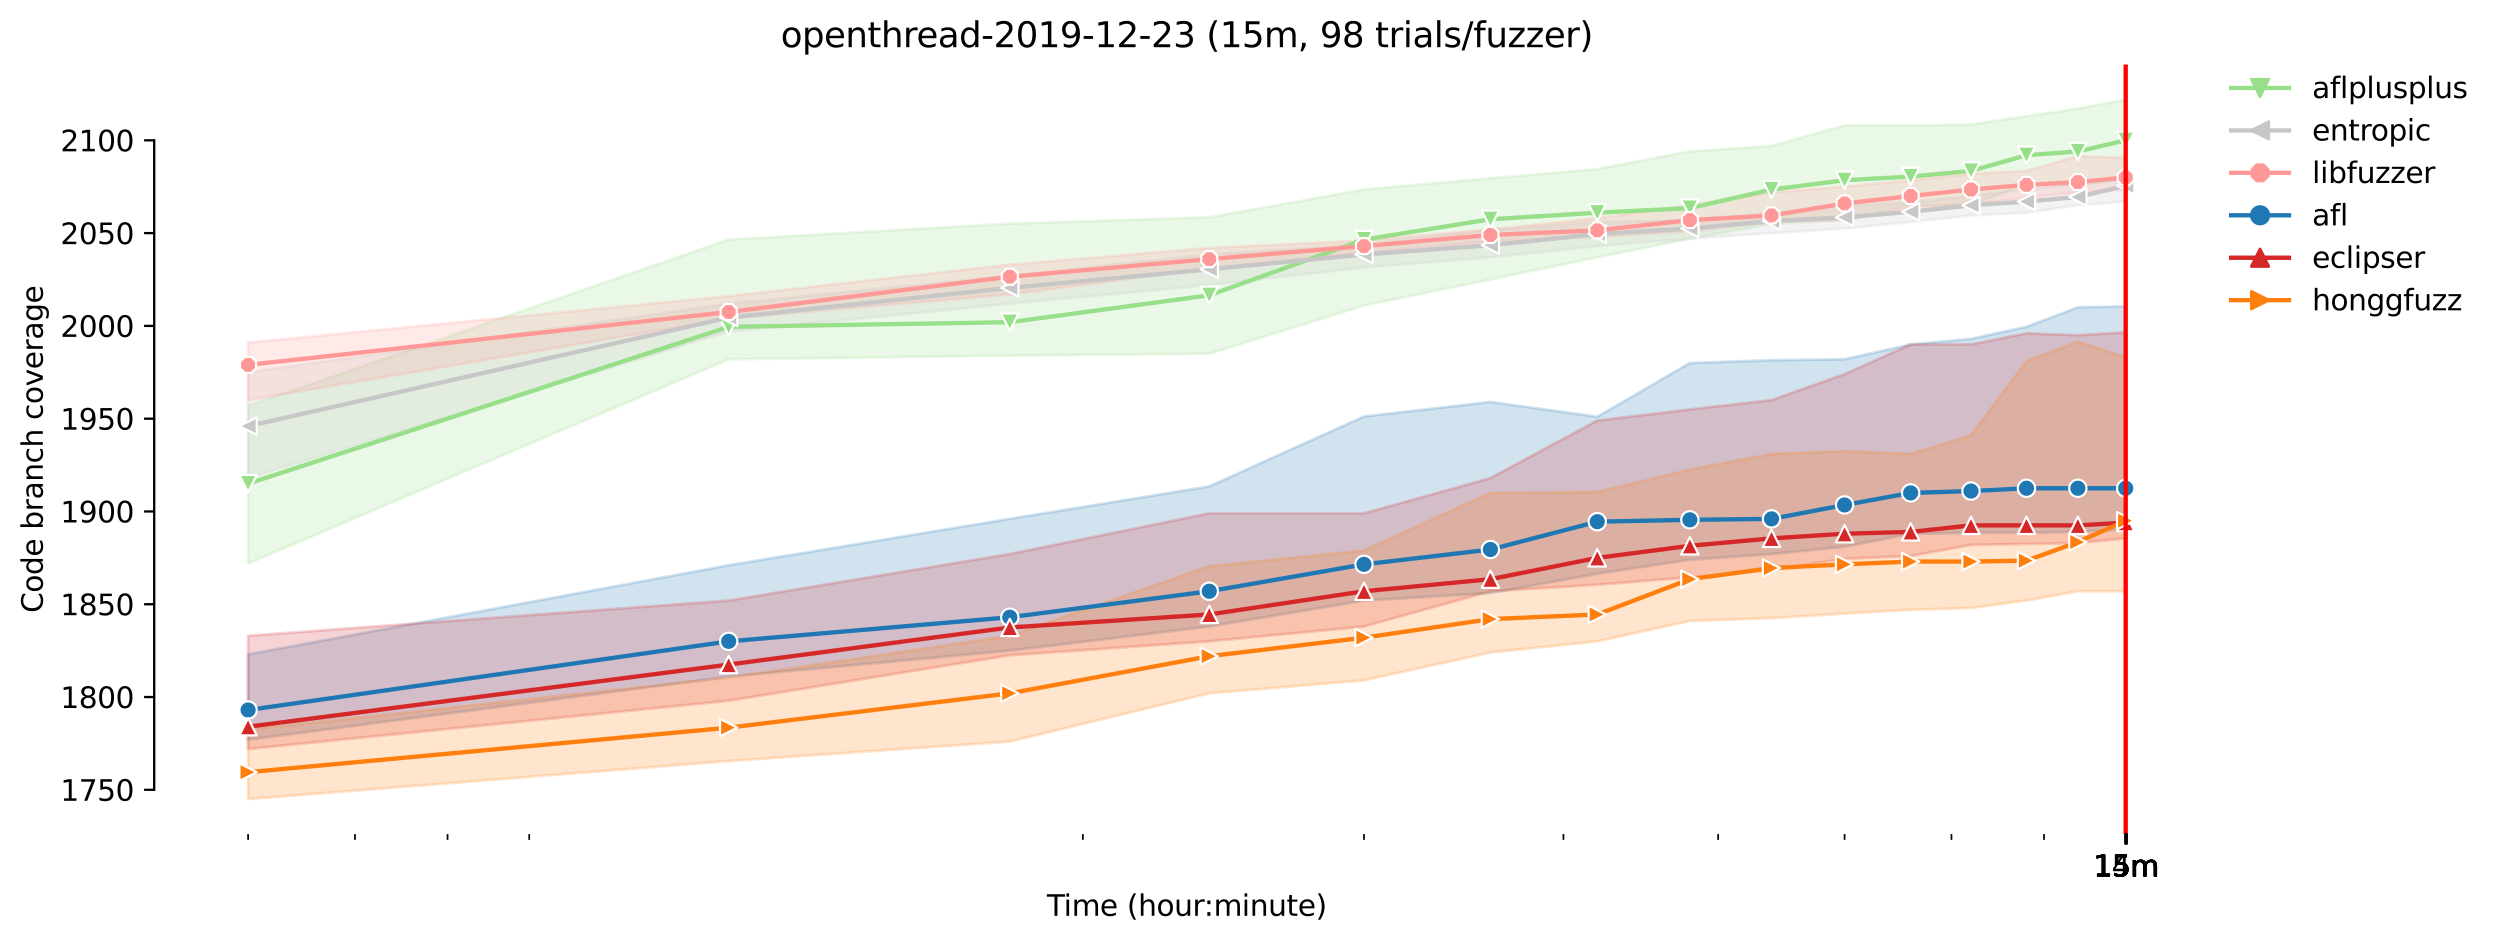 <?xml version="1.0" encoding="utf-8" standalone="no"?>
<!DOCTYPE svg PUBLIC "-//W3C//DTD SVG 1.1//EN"
  "http://www.w3.org/Graphics/SVG/1.1/DTD/svg11.dtd">
<svg xmlns:xlink="http://www.w3.org/1999/xlink" width="864.542pt" height="325.986pt" viewBox="0 0 864.542 325.986" xmlns="http://www.w3.org/2000/svg" version="1.1">
 <defs>
  <style type="text/css">*{stroke-linejoin: round; stroke-linecap: butt}</style>
 </defs>
 <g id="figure_1">
  <g id="patch_1">
   <path d="M 0 325.986 
L 864.542 325.986 
L 864.542 0 
L 0 0 
z
" style="fill: #ffffff"/>
  </g>
  <g id="axes_1">
   <g id="patch_2">
    <path d="M 53.328 288.43 
L 767.568 288.43 
L 767.568 22.318 
L 53.328 22.318 
z
" style="fill: #ffffff"/>
   </g>
   <g id="PolyCollection_1">
    <defs>
     <path id="mdd34437e98" d="M 85.794 -185.692 
L 85.794 -131.148 
L 251.989 -201.735 
L 349.208 -203.018 
L 418.185 -203.66 
L 471.688 -220.344 
L 515.404 -229.328 
L 552.364 -237.012 
L 584.381 -243.445 
L 612.622 -248.579 
L 637.884 -249.862 
L 660.737 -254.995 
L 681.6 -254.995 
L 700.791 -262.375 
L 718.56 -262.054 
L 735.103 -263.963 
L 735.103 -291.572 
L 735.103 -291.572 
L 718.56 -288.404 
L 700.791 -285.821 
L 681.6 -282.909 
L 660.737 -282.588 
L 637.884 -282.588 
L 612.622 -275.53 
L 584.381 -273.637 
L 552.364 -267.517 
L 515.404 -264.316 
L 471.688 -260.45 
L 418.185 -250.824 
L 349.208 -248.627 
L 251.989 -243.124 
L 85.794 -185.692 
z
" style="stroke: #98df8a; stroke-opacity: 0.2"/>
    </defs>
    <g clip-path="url(#p5a019e5585)">
     <use xlink:href="#mdd34437e98" x="0" y="325.986" style="fill: #98df8a; fill-opacity: 0.2; stroke: #98df8a; stroke-opacity: 0.2"/>
    </g>
   </g>
   <g id="PolyCollection_2">
    <defs>
     <path id="m6c3a051dfd" d="M 85.794 -197.243 
L 85.794 -160.666 
L 251.989 -211.36 
L 349.208 -220.986 
L 418.185 -227.402 
L 471.688 -233.491 
L 515.404 -237.028 
L 552.364 -240.878 
L 584.381 -243.445 
L 612.622 -245.37 
L 637.884 -246.974 
L 660.737 -249.22 
L 681.6 -251.466 
L 700.791 -252.429 
L 718.56 -254.995 
L 735.103 -256.279 
L 735.103 -263.979 
L 735.103 -263.979 
L 718.56 -262.375 
L 700.791 -260.779 
L 681.6 -258.204 
L 660.737 -255.958 
L 637.884 -254.995 
L 612.622 -252.429 
L 584.381 -249.862 
L 552.364 -249.22 
L 515.404 -246.333 
L 471.688 -241.52 
L 418.185 -237.99 
L 349.208 -230.611 
L 251.989 -220.986 
L 85.794 -197.243 
z
" style="stroke: #c7c7c7; stroke-opacity: 0.2"/>
    </defs>
    <g clip-path="url(#p5a019e5585)">
     <use xlink:href="#m6c3a051dfd" x="0" y="325.986" style="fill: #c7c7c7; fill-opacity: 0.2; stroke: #c7c7c7; stroke-opacity: 0.2"/>
    </g>
   </g>
   <g id="PolyCollection_3">
    <defs>
     <path id="m6dffb1a34d" d="M 85.794 -207.518 
L 85.794 -187.593 
L 251.989 -215.852 
L 349.208 -224.194 
L 418.185 -233.178 
L 471.688 -238.624 
L 515.404 -242.482 
L 552.364 -244.087 
L 584.381 -246.012 
L 612.622 -249.22 
L 637.884 -249.862 
L 660.737 -254.033 
L 681.6 -255.316 
L 700.791 -257.562 
L 718.56 -259.487 
L 735.103 -260.45 
L 735.103 -271.359 
L 735.103 -271.359 
L 718.56 -272 
L 700.791 -266.875 
L 681.6 -265.904 
L 660.737 -263.658 
L 637.884 -261.412 
L 612.622 -259.487 
L 584.381 -254.995 
L 552.364 -250.504 
L 515.404 -246.661 
L 471.688 -242.803 
L 418.185 -240.236 
L 349.208 -234.461 
L 251.989 -223.56 
L 85.794 -207.518 
z
" style="stroke: #ff9896; stroke-opacity: 0.2"/>
    </defs>
    <g clip-path="url(#p5a019e5585)">
     <use xlink:href="#m6dffb1a34d" x="0" y="325.986" style="fill: #ff9896; fill-opacity: 0.2; stroke: #ff9896; stroke-opacity: 0.2"/>
    </g>
   </g>
   <g id="PolyCollection_4">
    <defs>
     <path id="mb4862f1057" d="M 85.794 -99.705 
L 85.794 -70.187 
L 251.989 -92.004 
L 349.208 -100.988 
L 418.185 -109.33 
L 471.688 -118.29 
L 515.404 -120.881 
L 552.364 -127.578 
L 584.381 -132.431 
L 612.622 -134.356 
L 637.884 -136.923 
L 660.737 -141.407 
L 681.6 -141.728 
L 700.791 -141.736 
L 718.56 -142.057 
L 735.103 -142.995 
L 735.103 -220.023 
L 735.103 -220.023 
L 718.56 -219.702 
L 700.791 -212.972 
L 681.6 -208.793 
L 660.737 -206.868 
L 637.884 -201.735 
L 612.622 -201.414 
L 584.381 -200.451 
L 552.364 -181.85 
L 515.404 -186.976 
L 471.688 -181.954 
L 418.185 -157.778 
L 349.208 -146.549 
L 251.989 -130.506 
L 85.794 -99.705 
z
" style="stroke: #1f77b4; stroke-opacity: 0.2"/>
    </defs>
    <g clip-path="url(#p5a019e5585)">
     <use xlink:href="#mb4862f1057" x="0" y="325.986" style="fill: #1f77b4; fill-opacity: 0.2; stroke: #1f77b4; stroke-opacity: 0.2"/>
    </g>
   </g>
   <g id="PolyCollection_5">
    <defs>
     <path id="m2592127c43" d="M 85.794 -106.122 
L 85.794 -66.978 
L 251.989 -83.662 
L 349.208 -99.384 
L 418.185 -104.197 
L 471.688 -109.33 
L 515.404 -121.522 
L 552.364 -123.768 
L 584.381 -126.335 
L 612.622 -128.902 
L 637.884 -132.752 
L 660.737 -133.715 
L 681.6 -137.541 
L 700.791 -137.87 
L 718.56 -138.207 
L 735.103 -139.803 
L 735.103 -211.039 
L 735.103 -211.039 
L 718.56 -210.077 
L 700.791 -210.718 
L 681.6 -206.868 
L 660.737 -206.868 
L 637.884 -196.601 
L 612.622 -187.617 
L 584.381 -184.409 
L 552.364 -180.559 
L 515.404 -160.666 
L 471.688 -148.474 
L 418.185 -148.474 
L 349.208 -134.404 
L 251.989 -118.314 
L 85.794 -106.122 
z
" style="stroke: #d62728; stroke-opacity: 0.2"/>
    </defs>
    <g clip-path="url(#p5a019e5585)">
     <use xlink:href="#m2592127c43" x="0" y="325.986" style="fill: #d62728; fill-opacity: 0.2; stroke: #d62728; stroke-opacity: 0.2"/>
    </g>
   </g>
   <g id="PolyCollection_6">
    <defs>
     <path id="mcc8e206de3" d="M 85.794 -73.716 
L 85.794 -49.652 
L 251.989 -62.807 
L 349.208 -69.545 
L 418.185 -86.229 
L 471.688 -90.721 
L 515.404 -100.346 
L 552.364 -104.197 
L 584.381 -111.255 
L 612.622 -112.218 
L 637.884 -113.822 
L 660.737 -115.105 
L 681.6 -115.747 
L 700.791 -118.314 
L 718.56 -121.522 
L 735.103 -121.514 
L 735.103 -202.376 
L 735.103 -202.376 
L 718.56 -207.831 
L 700.791 -201.093 
L 681.6 -175.425 
L 660.737 -169.048 
L 637.884 -169.971 
L 612.622 -169.008 
L 584.381 -163.554 
L 552.364 -155.853 
L 515.404 -155.532 
L 471.688 -135.64 
L 418.185 -130.185 
L 349.208 -106.122 
L 251.989 -91.683 
L 85.794 -73.716 
z
" style="stroke: #ff7f0e; stroke-opacity: 0.2"/>
    </defs>
    <g clip-path="url(#p5a019e5585)">
     <use xlink:href="#mcc8e206de3" x="0" y="325.986" style="fill: #ff7f0e; fill-opacity: 0.2; stroke: #ff7f0e; stroke-opacity: 0.2"/>
    </g>
   </g>
   <g id="matplotlib.axis_1">
    <g id="xtick_1">
     <g id="line2d_1">
      <defs>
       <path id="m55a00e06af" d="M 0 0 
L 0 3.5 
" style="stroke: #000000; stroke-width: 0.8"/>
      </defs>
      <g>
       <use xlink:href="#m55a00e06af" x="735.103" y="288.43" style="stroke: #000000; stroke-width: 0.8"/>
      </g>
     </g>
     <g id="text_1">
      <!-- 14m -->
      <g transform="translate(723.87 303.029) scale(0.1 -0.1)">
       <defs>
        <path id="DejaVuSans-31" d="M 794 531 
L 1825 531 
L 1825 4091 
L 703 3866 
L 703 4441 
L 1819 4666 
L 2450 4666 
L 2450 531 
L 3481 531 
L 3481 0 
L 794 0 
L 794 531 
z
" transform="scale(0.016)"/>
        <path id="DejaVuSans-34" d="M 2419 4116 
L 825 1625 
L 2419 1625 
L 2419 4116 
z
M 2253 4666 
L 3047 4666 
L 3047 1625 
L 3713 1625 
L 3713 1100 
L 3047 1100 
L 3047 0 
L 2419 0 
L 2419 1100 
L 313 1100 
L 313 1709 
L 2253 4666 
z
" transform="scale(0.016)"/>
        <path id="DejaVuSans-6d" d="M 3328 2828 
Q 3544 3216 3844 3400 
Q 4144 3584 4550 3584 
Q 5097 3584 5394 3201 
Q 5691 2819 5691 2113 
L 5691 0 
L 5113 0 
L 5113 2094 
Q 5113 2597 4934 2840 
Q 4756 3084 4391 3084 
Q 3944 3084 3684 2787 
Q 3425 2491 3425 1978 
L 3425 0 
L 2847 0 
L 2847 2094 
Q 2847 2600 2669 2842 
Q 2491 3084 2119 3084 
Q 1678 3084 1418 2786 
Q 1159 2488 1159 1978 
L 1159 0 
L 581 0 
L 581 3500 
L 1159 3500 
L 1159 2956 
Q 1356 3278 1631 3431 
Q 1906 3584 2284 3584 
Q 2666 3584 2933 3390 
Q 3200 3197 3328 2828 
z
" transform="scale(0.016)"/>
       </defs>
       <use xlink:href="#DejaVuSans-31"/>
       <use xlink:href="#DejaVuSans-34" x="63.623"/>
       <use xlink:href="#DejaVuSans-6d" x="127.246"/>
      </g>
     </g>
    </g>
    <g id="xtick_2">
     <g id="line2d_2">
      <g>
       <use xlink:href="#m55a00e06af" x="735.127" y="288.43" style="stroke: #000000; stroke-width: 0.8"/>
      </g>
     </g>
     <g id="text_2">
      <!-- 15m -->
      <g transform="translate(723.894 303.029) scale(0.1 -0.1)">
       <defs>
        <path id="DejaVuSans-35" d="M 691 4666 
L 3169 4666 
L 3169 4134 
L 1269 4134 
L 1269 2991 
Q 1406 3038 1543 3061 
Q 1681 3084 1819 3084 
Q 2600 3084 3056 2656 
Q 3513 2228 3513 1497 
Q 3513 744 3044 326 
Q 2575 -91 1722 -91 
Q 1428 -91 1123 -41 
Q 819 9 494 109 
L 494 744 
Q 775 591 1075 516 
Q 1375 441 1709 441 
Q 2250 441 2565 725 
Q 2881 1009 2881 1497 
Q 2881 1984 2565 2268 
Q 2250 2553 1709 2553 
Q 1456 2553 1204 2497 
Q 953 2441 691 2322 
L 691 4666 
z
" transform="scale(0.016)"/>
       </defs>
       <use xlink:href="#DejaVuSans-31"/>
       <use xlink:href="#DejaVuSans-35" x="63.623"/>
       <use xlink:href="#DejaVuSans-6d" x="127.246"/>
      </g>
     </g>
    </g>
    <g id="xtick_3">
     <g id="line2d_3">
      <g>
       <use xlink:href="#m55a00e06af" x="735.151" y="288.43" style="stroke: #000000; stroke-width: 0.8"/>
      </g>
     </g>
     <g id="text_3">
      <!-- 15m -->
      <g transform="translate(723.918 303.029) scale(0.1 -0.1)">
       <use xlink:href="#DejaVuSans-31"/>
       <use xlink:href="#DejaVuSans-35" x="63.623"/>
       <use xlink:href="#DejaVuSans-6d" x="127.246"/>
      </g>
     </g>
    </g>
    <g id="xtick_4">
     <g id="line2d_4">
      <g>
       <use xlink:href="#m55a00e06af" x="735.175" y="288.43" style="stroke: #000000; stroke-width: 0.8"/>
      </g>
     </g>
     <g id="text_4">
      <!-- 15m -->
      <g transform="translate(723.942 303.029) scale(0.1 -0.1)">
       <use xlink:href="#DejaVuSans-31"/>
       <use xlink:href="#DejaVuSans-35" x="63.623"/>
       <use xlink:href="#DejaVuSans-6d" x="127.246"/>
      </g>
     </g>
    </g>
    <g id="xtick_5">
     <g id="line2d_5">
      <g>
       <use xlink:href="#m55a00e06af" x="735.199" y="288.43" style="stroke: #000000; stroke-width: 0.8"/>
      </g>
     </g>
     <g id="text_5">
      <!-- 15m -->
      <g transform="translate(723.967 303.029) scale(0.1 -0.1)">
       <use xlink:href="#DejaVuSans-31"/>
       <use xlink:href="#DejaVuSans-35" x="63.623"/>
       <use xlink:href="#DejaVuSans-6d" x="127.246"/>
      </g>
     </g>
    </g>
    <g id="xtick_6">
     <g id="line2d_6">
      <g>
       <use xlink:href="#m55a00e06af" x="735.224" y="288.43" style="stroke: #000000; stroke-width: 0.8"/>
      </g>
     </g>
     <g id="text_6">
      <!-- 15m -->
      <g transform="translate(723.991 303.029) scale(0.1 -0.1)">
       <use xlink:href="#DejaVuSans-31"/>
       <use xlink:href="#DejaVuSans-35" x="63.623"/>
       <use xlink:href="#DejaVuSans-6d" x="127.246"/>
      </g>
     </g>
    </g>
    <g id="xtick_7">
     <g id="line2d_7">
      <g>
       <use xlink:href="#m55a00e06af" x="735.248" y="288.43" style="stroke: #000000; stroke-width: 0.8"/>
      </g>
     </g>
     <g id="text_7">
      <!-- 15m -->
      <g transform="translate(724.015 303.029) scale(0.1 -0.1)">
       <use xlink:href="#DejaVuSans-31"/>
       <use xlink:href="#DejaVuSans-35" x="63.623"/>
       <use xlink:href="#DejaVuSans-6d" x="127.246"/>
      </g>
     </g>
    </g>
    <g id="xtick_8">
     <g id="line2d_8">
      <g>
       <use xlink:href="#m55a00e06af" x="735.272" y="288.43" style="stroke: #000000; stroke-width: 0.8"/>
      </g>
     </g>
     <g id="text_8">
      <!-- 15m -->
      <g transform="translate(724.039 303.029) scale(0.1 -0.1)">
       <use xlink:href="#DejaVuSans-31"/>
       <use xlink:href="#DejaVuSans-35" x="63.623"/>
       <use xlink:href="#DejaVuSans-6d" x="127.246"/>
      </g>
     </g>
    </g>
    <g id="xtick_9">
     <g id="line2d_9">
      <g>
       <use xlink:href="#m55a00e06af" x="735.296" y="288.43" style="stroke: #000000; stroke-width: 0.8"/>
      </g>
     </g>
     <g id="text_9">
      <!-- 15m -->
      <g transform="translate(724.064 303.029) scale(0.1 -0.1)">
       <use xlink:href="#DejaVuSans-31"/>
       <use xlink:href="#DejaVuSans-35" x="63.623"/>
       <use xlink:href="#DejaVuSans-6d" x="127.246"/>
      </g>
     </g>
    </g>
    <g id="xtick_10">
     <g id="line2d_10">
      <g>
       <use xlink:href="#m55a00e06af" x="735.321" y="288.43" style="stroke: #000000; stroke-width: 0.8"/>
      </g>
     </g>
     <g id="text_10">
      <!-- 15m -->
      <g transform="translate(724.088 303.029) scale(0.1 -0.1)">
       <use xlink:href="#DejaVuSans-31"/>
       <use xlink:href="#DejaVuSans-35" x="63.623"/>
       <use xlink:href="#DejaVuSans-6d" x="127.246"/>
      </g>
     </g>
    </g>
    <g id="xtick_11">
     <g id="line2d_11">
      <g>
       <use xlink:href="#m55a00e06af" x="735.345" y="288.43" style="stroke: #000000; stroke-width: 0.8"/>
      </g>
     </g>
     <g id="text_11">
      <!-- 15m -->
      <g transform="translate(724.112 303.029) scale(0.1 -0.1)">
       <use xlink:href="#DejaVuSans-31"/>
       <use xlink:href="#DejaVuSans-35" x="63.623"/>
       <use xlink:href="#DejaVuSans-6d" x="127.246"/>
      </g>
     </g>
    </g>
    <g id="xtick_12">
     <g id="line2d_12">
      <g>
       <use xlink:href="#m55a00e06af" x="735.369" y="288.43" style="stroke: #000000; stroke-width: 0.8"/>
      </g>
     </g>
     <g id="text_12">
      <!-- 15m -->
      <g transform="translate(724.136 303.029) scale(0.1 -0.1)">
       <use xlink:href="#DejaVuSans-31"/>
       <use xlink:href="#DejaVuSans-35" x="63.623"/>
       <use xlink:href="#DejaVuSans-6d" x="127.246"/>
      </g>
     </g>
    </g>
    <g id="xtick_13">
     <g id="line2d_13">
      <defs>
       <path id="m6f4ee59682" d="M 0 0 
L 0 2 
" style="stroke: #000000; stroke-width: 0.6"/>
      </defs>
      <g>
       <use xlink:href="#m6f4ee59682" x="85.794" y="288.43" style="stroke: #000000; stroke-width: 0.6"/>
      </g>
     </g>
    </g>
    <g id="xtick_14">
     <g id="line2d_14">
      <g>
       <use xlink:href="#m6f4ee59682" x="122.754" y="288.43" style="stroke: #000000; stroke-width: 0.6"/>
      </g>
     </g>
    </g>
    <g id="xtick_15">
     <g id="line2d_15">
      <g>
       <use xlink:href="#m6f4ee59682" x="154.771" y="288.43" style="stroke: #000000; stroke-width: 0.6"/>
      </g>
     </g>
    </g>
    <g id="xtick_16">
     <g id="line2d_16">
      <g>
       <use xlink:href="#m6f4ee59682" x="183.012" y="288.43" style="stroke: #000000; stroke-width: 0.6"/>
      </g>
     </g>
    </g>
    <g id="xtick_17">
     <g id="line2d_17">
      <g>
       <use xlink:href="#m6f4ee59682" x="374.47" y="288.43" style="stroke: #000000; stroke-width: 0.6"/>
      </g>
     </g>
    </g>
    <g id="xtick_18">
     <g id="line2d_18">
      <g>
       <use xlink:href="#m6f4ee59682" x="471.688" y="288.43" style="stroke: #000000; stroke-width: 0.6"/>
      </g>
     </g>
    </g>
    <g id="xtick_19">
     <g id="line2d_19">
      <g>
       <use xlink:href="#m6f4ee59682" x="540.666" y="288.43" style="stroke: #000000; stroke-width: 0.6"/>
      </g>
     </g>
    </g>
    <g id="xtick_20">
     <g id="line2d_20">
      <g>
       <use xlink:href="#m6f4ee59682" x="594.169" y="288.43" style="stroke: #000000; stroke-width: 0.6"/>
      </g>
     </g>
    </g>
    <g id="xtick_21">
     <g id="line2d_21">
      <g>
       <use xlink:href="#m6f4ee59682" x="637.884" y="288.43" style="stroke: #000000; stroke-width: 0.6"/>
      </g>
     </g>
    </g>
    <g id="xtick_22">
     <g id="line2d_22">
      <g>
       <use xlink:href="#m6f4ee59682" x="674.845" y="288.43" style="stroke: #000000; stroke-width: 0.6"/>
      </g>
     </g>
    </g>
    <g id="xtick_23">
     <g id="line2d_23">
      <g>
       <use xlink:href="#m6f4ee59682" x="706.862" y="288.43" style="stroke: #000000; stroke-width: 0.6"/>
      </g>
     </g>
    </g>
    <g id="text_13">
     <!-- Time (hour:minute) -->
     <g transform="translate(362.041 316.707) scale(0.1 -0.1)">
      <defs>
       <path id="DejaVuSans-54" d="M -19 4666 
L 3928 4666 
L 3928 4134 
L 2272 4134 
L 2272 0 
L 1638 0 
L 1638 4134 
L -19 4134 
L -19 4666 
z
" transform="scale(0.016)"/>
       <path id="DejaVuSans-69" d="M 603 3500 
L 1178 3500 
L 1178 0 
L 603 0 
L 603 3500 
z
M 603 4863 
L 1178 4863 
L 1178 4134 
L 603 4134 
L 603 4863 
z
" transform="scale(0.016)"/>
       <path id="DejaVuSans-65" d="M 3597 1894 
L 3597 1613 
L 953 1613 
Q 991 1019 1311 708 
Q 1631 397 2203 397 
Q 2534 397 2845 478 
Q 3156 559 3463 722 
L 3463 178 
Q 3153 47 2828 -22 
Q 2503 -91 2169 -91 
Q 1331 -91 842 396 
Q 353 884 353 1716 
Q 353 2575 817 3079 
Q 1281 3584 2069 3584 
Q 2775 3584 3186 3129 
Q 3597 2675 3597 1894 
z
M 3022 2063 
Q 3016 2534 2758 2815 
Q 2500 3097 2075 3097 
Q 1594 3097 1305 2825 
Q 1016 2553 972 2059 
L 3022 2063 
z
" transform="scale(0.016)"/>
       <path id="DejaVuSans-20" transform="scale(0.016)"/>
       <path id="DejaVuSans-28" d="M 1984 4856 
Q 1566 4138 1362 3434 
Q 1159 2731 1159 2009 
Q 1159 1288 1364 580 
Q 1569 -128 1984 -844 
L 1484 -844 
Q 1016 -109 783 600 
Q 550 1309 550 2009 
Q 550 2706 781 3412 
Q 1013 4119 1484 4856 
L 1984 4856 
z
" transform="scale(0.016)"/>
       <path id="DejaVuSans-68" d="M 3513 2113 
L 3513 0 
L 2938 0 
L 2938 2094 
Q 2938 2591 2744 2837 
Q 2550 3084 2163 3084 
Q 1697 3084 1428 2787 
Q 1159 2491 1159 1978 
L 1159 0 
L 581 0 
L 581 4863 
L 1159 4863 
L 1159 2956 
Q 1366 3272 1645 3428 
Q 1925 3584 2291 3584 
Q 2894 3584 3203 3211 
Q 3513 2838 3513 2113 
z
" transform="scale(0.016)"/>
       <path id="DejaVuSans-6f" d="M 1959 3097 
Q 1497 3097 1228 2736 
Q 959 2375 959 1747 
Q 959 1119 1226 758 
Q 1494 397 1959 397 
Q 2419 397 2687 759 
Q 2956 1122 2956 1747 
Q 2956 2369 2687 2733 
Q 2419 3097 1959 3097 
z
M 1959 3584 
Q 2709 3584 3137 3096 
Q 3566 2609 3566 1747 
Q 3566 888 3137 398 
Q 2709 -91 1959 -91 
Q 1206 -91 779 398 
Q 353 888 353 1747 
Q 353 2609 779 3096 
Q 1206 3584 1959 3584 
z
" transform="scale(0.016)"/>
       <path id="DejaVuSans-75" d="M 544 1381 
L 544 3500 
L 1119 3500 
L 1119 1403 
Q 1119 906 1312 657 
Q 1506 409 1894 409 
Q 2359 409 2629 706 
Q 2900 1003 2900 1516 
L 2900 3500 
L 3475 3500 
L 3475 0 
L 2900 0 
L 2900 538 
Q 2691 219 2414 64 
Q 2138 -91 1772 -91 
Q 1169 -91 856 284 
Q 544 659 544 1381 
z
M 1991 3584 
L 1991 3584 
z
" transform="scale(0.016)"/>
       <path id="DejaVuSans-72" d="M 2631 2963 
Q 2534 3019 2420 3045 
Q 2306 3072 2169 3072 
Q 1681 3072 1420 2755 
Q 1159 2438 1159 1844 
L 1159 0 
L 581 0 
L 581 3500 
L 1159 3500 
L 1159 2956 
Q 1341 3275 1631 3429 
Q 1922 3584 2338 3584 
Q 2397 3584 2469 3576 
Q 2541 3569 2628 3553 
L 2631 2963 
z
" transform="scale(0.016)"/>
       <path id="DejaVuSans-3a" d="M 750 794 
L 1409 794 
L 1409 0 
L 750 0 
L 750 794 
z
M 750 3309 
L 1409 3309 
L 1409 2516 
L 750 2516 
L 750 3309 
z
" transform="scale(0.016)"/>
       <path id="DejaVuSans-6e" d="M 3513 2113 
L 3513 0 
L 2938 0 
L 2938 2094 
Q 2938 2591 2744 2837 
Q 2550 3084 2163 3084 
Q 1697 3084 1428 2787 
Q 1159 2491 1159 1978 
L 1159 0 
L 581 0 
L 581 3500 
L 1159 3500 
L 1159 2956 
Q 1366 3272 1645 3428 
Q 1925 3584 2291 3584 
Q 2894 3584 3203 3211 
Q 3513 2838 3513 2113 
z
" transform="scale(0.016)"/>
       <path id="DejaVuSans-74" d="M 1172 4494 
L 1172 3500 
L 2356 3500 
L 2356 3053 
L 1172 3053 
L 1172 1153 
Q 1172 725 1289 603 
Q 1406 481 1766 481 
L 2356 481 
L 2356 0 
L 1766 0 
Q 1100 0 847 248 
Q 594 497 594 1153 
L 594 3053 
L 172 3053 
L 172 3500 
L 594 3500 
L 594 4494 
L 1172 4494 
z
" transform="scale(0.016)"/>
       <path id="DejaVuSans-29" d="M 513 4856 
L 1013 4856 
Q 1481 4119 1714 3412 
Q 1947 2706 1947 2009 
Q 1947 1309 1714 600 
Q 1481 -109 1013 -844 
L 513 -844 
Q 928 -128 1133 580 
Q 1338 1288 1338 2009 
Q 1338 2731 1133 3434 
Q 928 4138 513 4856 
z
" transform="scale(0.016)"/>
      </defs>
      <use xlink:href="#DejaVuSans-54"/>
      <use xlink:href="#DejaVuSans-69" x="57.959"/>
      <use xlink:href="#DejaVuSans-6d" x="85.742"/>
      <use xlink:href="#DejaVuSans-65" x="183.154"/>
      <use xlink:href="#DejaVuSans-20" x="244.678"/>
      <use xlink:href="#DejaVuSans-28" x="276.465"/>
      <use xlink:href="#DejaVuSans-68" x="315.479"/>
      <use xlink:href="#DejaVuSans-6f" x="378.857"/>
      <use xlink:href="#DejaVuSans-75" x="440.039"/>
      <use xlink:href="#DejaVuSans-72" x="503.418"/>
      <use xlink:href="#DejaVuSans-3a" x="542.781"/>
      <use xlink:href="#DejaVuSans-6d" x="576.473"/>
      <use xlink:href="#DejaVuSans-69" x="673.885"/>
      <use xlink:href="#DejaVuSans-6e" x="701.668"/>
      <use xlink:href="#DejaVuSans-75" x="765.047"/>
      <use xlink:href="#DejaVuSans-74" x="828.426"/>
      <use xlink:href="#DejaVuSans-65" x="867.635"/>
      <use xlink:href="#DejaVuSans-29" x="929.158"/>
     </g>
    </g>
   </g>
   <g id="matplotlib.axis_2">
    <g id="ytick_1">
     <g id="line2d_24">
      <defs>
       <path id="med7389658b" d="M 0 0 
L -3.5 0 
" style="stroke: #000000; stroke-width: 0.8"/>
      </defs>
      <g>
       <use xlink:href="#med7389658b" x="53.328" y="273.126" style="stroke: #000000; stroke-width: 0.8"/>
      </g>
     </g>
     <g id="text_14">
      <!-- 1750 -->
      <g transform="translate(20.878 276.925) scale(0.1 -0.1)">
       <defs>
        <path id="DejaVuSans-37" d="M 525 4666 
L 3525 4666 
L 3525 4397 
L 1831 0 
L 1172 0 
L 2766 4134 
L 525 4134 
L 525 4666 
z
" transform="scale(0.016)"/>
        <path id="DejaVuSans-30" d="M 2034 4250 
Q 1547 4250 1301 3770 
Q 1056 3291 1056 2328 
Q 1056 1369 1301 889 
Q 1547 409 2034 409 
Q 2525 409 2770 889 
Q 3016 1369 3016 2328 
Q 3016 3291 2770 3770 
Q 2525 4250 2034 4250 
z
M 2034 4750 
Q 2819 4750 3233 4129 
Q 3647 3509 3647 2328 
Q 3647 1150 3233 529 
Q 2819 -91 2034 -91 
Q 1250 -91 836 529 
Q 422 1150 422 2328 
Q 422 3509 836 4129 
Q 1250 4750 2034 4750 
z
" transform="scale(0.016)"/>
       </defs>
       <use xlink:href="#DejaVuSans-31"/>
       <use xlink:href="#DejaVuSans-37" x="63.623"/>
       <use xlink:href="#DejaVuSans-35" x="127.246"/>
       <use xlink:href="#DejaVuSans-30" x="190.869"/>
      </g>
     </g>
    </g>
    <g id="ytick_2">
     <g id="line2d_25">
      <g>
       <use xlink:href="#med7389658b" x="53.328" y="241.041" style="stroke: #000000; stroke-width: 0.8"/>
      </g>
     </g>
     <g id="text_15">
      <!-- 1800 -->
      <g transform="translate(20.878 244.84) scale(0.1 -0.1)">
       <defs>
        <path id="DejaVuSans-38" d="M 2034 2216 
Q 1584 2216 1326 1975 
Q 1069 1734 1069 1313 
Q 1069 891 1326 650 
Q 1584 409 2034 409 
Q 2484 409 2743 651 
Q 3003 894 3003 1313 
Q 3003 1734 2745 1975 
Q 2488 2216 2034 2216 
z
M 1403 2484 
Q 997 2584 770 2862 
Q 544 3141 544 3541 
Q 544 4100 942 4425 
Q 1341 4750 2034 4750 
Q 2731 4750 3128 4425 
Q 3525 4100 3525 3541 
Q 3525 3141 3298 2862 
Q 3072 2584 2669 2484 
Q 3125 2378 3379 2068 
Q 3634 1759 3634 1313 
Q 3634 634 3220 271 
Q 2806 -91 2034 -91 
Q 1263 -91 848 271 
Q 434 634 434 1313 
Q 434 1759 690 2068 
Q 947 2378 1403 2484 
z
M 1172 3481 
Q 1172 3119 1398 2916 
Q 1625 2713 2034 2713 
Q 2441 2713 2670 2916 
Q 2900 3119 2900 3481 
Q 2900 3844 2670 4047 
Q 2441 4250 2034 4250 
Q 1625 4250 1398 4047 
Q 1172 3844 1172 3481 
z
" transform="scale(0.016)"/>
       </defs>
       <use xlink:href="#DejaVuSans-31"/>
       <use xlink:href="#DejaVuSans-38" x="63.623"/>
       <use xlink:href="#DejaVuSans-30" x="127.246"/>
       <use xlink:href="#DejaVuSans-30" x="190.869"/>
      </g>
     </g>
    </g>
    <g id="ytick_3">
     <g id="line2d_26">
      <g>
       <use xlink:href="#med7389658b" x="53.328" y="208.956" style="stroke: #000000; stroke-width: 0.8"/>
      </g>
     </g>
     <g id="text_16">
      <!-- 1850 -->
      <g transform="translate(20.878 212.755) scale(0.1 -0.1)">
       <use xlink:href="#DejaVuSans-31"/>
       <use xlink:href="#DejaVuSans-38" x="63.623"/>
       <use xlink:href="#DejaVuSans-35" x="127.246"/>
       <use xlink:href="#DejaVuSans-30" x="190.869"/>
      </g>
     </g>
    </g>
    <g id="ytick_4">
     <g id="line2d_27">
      <g>
       <use xlink:href="#med7389658b" x="53.328" y="176.871" style="stroke: #000000; stroke-width: 0.8"/>
      </g>
     </g>
     <g id="text_17">
      <!-- 1900 -->
      <g transform="translate(20.878 180.67) scale(0.1 -0.1)">
       <defs>
        <path id="DejaVuSans-39" d="M 703 97 
L 703 672 
Q 941 559 1184 500 
Q 1428 441 1663 441 
Q 2288 441 2617 861 
Q 2947 1281 2994 2138 
Q 2813 1869 2534 1725 
Q 2256 1581 1919 1581 
Q 1219 1581 811 2004 
Q 403 2428 403 3163 
Q 403 3881 828 4315 
Q 1253 4750 1959 4750 
Q 2769 4750 3195 4129 
Q 3622 3509 3622 2328 
Q 3622 1225 3098 567 
Q 2575 -91 1691 -91 
Q 1453 -91 1209 -44 
Q 966 3 703 97 
z
M 1959 2075 
Q 2384 2075 2632 2365 
Q 2881 2656 2881 3163 
Q 2881 3666 2632 3958 
Q 2384 4250 1959 4250 
Q 1534 4250 1286 3958 
Q 1038 3666 1038 3163 
Q 1038 2656 1286 2365 
Q 1534 2075 1959 2075 
z
" transform="scale(0.016)"/>
       </defs>
       <use xlink:href="#DejaVuSans-31"/>
       <use xlink:href="#DejaVuSans-39" x="63.623"/>
       <use xlink:href="#DejaVuSans-30" x="127.246"/>
       <use xlink:href="#DejaVuSans-30" x="190.869"/>
      </g>
     </g>
    </g>
    <g id="ytick_5">
     <g id="line2d_28">
      <g>
       <use xlink:href="#med7389658b" x="53.328" y="144.786" style="stroke: #000000; stroke-width: 0.8"/>
      </g>
     </g>
     <g id="text_18">
      <!-- 1950 -->
      <g transform="translate(20.878 148.585) scale(0.1 -0.1)">
       <use xlink:href="#DejaVuSans-31"/>
       <use xlink:href="#DejaVuSans-39" x="63.623"/>
       <use xlink:href="#DejaVuSans-35" x="127.246"/>
       <use xlink:href="#DejaVuSans-30" x="190.869"/>
      </g>
     </g>
    </g>
    <g id="ytick_6">
     <g id="line2d_29">
      <g>
       <use xlink:href="#med7389658b" x="53.328" y="112.701" style="stroke: #000000; stroke-width: 0.8"/>
      </g>
     </g>
     <g id="text_19">
      <!-- 2000 -->
      <g transform="translate(20.878 116.5) scale(0.1 -0.1)">
       <defs>
        <path id="DejaVuSans-32" d="M 1228 531 
L 3431 531 
L 3431 0 
L 469 0 
L 469 531 
Q 828 903 1448 1529 
Q 2069 2156 2228 2338 
Q 2531 2678 2651 2914 
Q 2772 3150 2772 3378 
Q 2772 3750 2511 3984 
Q 2250 4219 1831 4219 
Q 1534 4219 1204 4116 
Q 875 4013 500 3803 
L 500 4441 
Q 881 4594 1212 4672 
Q 1544 4750 1819 4750 
Q 2544 4750 2975 4387 
Q 3406 4025 3406 3419 
Q 3406 3131 3298 2873 
Q 3191 2616 2906 2266 
Q 2828 2175 2409 1742 
Q 1991 1309 1228 531 
z
" transform="scale(0.016)"/>
       </defs>
       <use xlink:href="#DejaVuSans-32"/>
       <use xlink:href="#DejaVuSans-30" x="63.623"/>
       <use xlink:href="#DejaVuSans-30" x="127.246"/>
       <use xlink:href="#DejaVuSans-30" x="190.869"/>
      </g>
     </g>
    </g>
    <g id="ytick_7">
     <g id="line2d_30">
      <g>
       <use xlink:href="#med7389658b" x="53.328" y="80.616" style="stroke: #000000; stroke-width: 0.8"/>
      </g>
     </g>
     <g id="text_20">
      <!-- 2050 -->
      <g transform="translate(20.878 84.416) scale(0.1 -0.1)">
       <use xlink:href="#DejaVuSans-32"/>
       <use xlink:href="#DejaVuSans-30" x="63.623"/>
       <use xlink:href="#DejaVuSans-35" x="127.246"/>
       <use xlink:href="#DejaVuSans-30" x="190.869"/>
      </g>
     </g>
    </g>
    <g id="ytick_8">
     <g id="line2d_31">
      <g>
       <use xlink:href="#med7389658b" x="53.328" y="48.531" style="stroke: #000000; stroke-width: 0.8"/>
      </g>
     </g>
     <g id="text_21">
      <!-- 2100 -->
      <g transform="translate(20.878 52.331) scale(0.1 -0.1)">
       <use xlink:href="#DejaVuSans-32"/>
       <use xlink:href="#DejaVuSans-31" x="63.623"/>
       <use xlink:href="#DejaVuSans-30" x="127.246"/>
       <use xlink:href="#DejaVuSans-30" x="190.869"/>
      </g>
     </g>
    </g>
    <g id="text_22">
     <!-- Code branch coverage -->
     <g transform="translate(14.798 211.949) rotate(-90) scale(0.1 -0.1)">
      <defs>
       <path id="DejaVuSans-43" d="M 4122 4306 
L 4122 3641 
Q 3803 3938 3442 4084 
Q 3081 4231 2675 4231 
Q 1875 4231 1450 3742 
Q 1025 3253 1025 2328 
Q 1025 1406 1450 917 
Q 1875 428 2675 428 
Q 3081 428 3442 575 
Q 3803 722 4122 1019 
L 4122 359 
Q 3791 134 3420 21 
Q 3050 -91 2638 -91 
Q 1578 -91 968 557 
Q 359 1206 359 2328 
Q 359 3453 968 4101 
Q 1578 4750 2638 4750 
Q 3056 4750 3426 4639 
Q 3797 4528 4122 4306 
z
" transform="scale(0.016)"/>
       <path id="DejaVuSans-64" d="M 2906 2969 
L 2906 4863 
L 3481 4863 
L 3481 0 
L 2906 0 
L 2906 525 
Q 2725 213 2448 61 
Q 2172 -91 1784 -91 
Q 1150 -91 751 415 
Q 353 922 353 1747 
Q 353 2572 751 3078 
Q 1150 3584 1784 3584 
Q 2172 3584 2448 3432 
Q 2725 3281 2906 2969 
z
M 947 1747 
Q 947 1113 1208 752 
Q 1469 391 1925 391 
Q 2381 391 2643 752 
Q 2906 1113 2906 1747 
Q 2906 2381 2643 2742 
Q 2381 3103 1925 3103 
Q 1469 3103 1208 2742 
Q 947 2381 947 1747 
z
" transform="scale(0.016)"/>
       <path id="DejaVuSans-62" d="M 3116 1747 
Q 3116 2381 2855 2742 
Q 2594 3103 2138 3103 
Q 1681 3103 1420 2742 
Q 1159 2381 1159 1747 
Q 1159 1113 1420 752 
Q 1681 391 2138 391 
Q 2594 391 2855 752 
Q 3116 1113 3116 1747 
z
M 1159 2969 
Q 1341 3281 1617 3432 
Q 1894 3584 2278 3584 
Q 2916 3584 3314 3078 
Q 3713 2572 3713 1747 
Q 3713 922 3314 415 
Q 2916 -91 2278 -91 
Q 1894 -91 1617 61 
Q 1341 213 1159 525 
L 1159 0 
L 581 0 
L 581 4863 
L 1159 4863 
L 1159 2969 
z
" transform="scale(0.016)"/>
       <path id="DejaVuSans-61" d="M 2194 1759 
Q 1497 1759 1228 1600 
Q 959 1441 959 1056 
Q 959 750 1161 570 
Q 1363 391 1709 391 
Q 2188 391 2477 730 
Q 2766 1069 2766 1631 
L 2766 1759 
L 2194 1759 
z
M 3341 1997 
L 3341 0 
L 2766 0 
L 2766 531 
Q 2569 213 2275 61 
Q 1981 -91 1556 -91 
Q 1019 -91 701 211 
Q 384 513 384 1019 
Q 384 1609 779 1909 
Q 1175 2209 1959 2209 
L 2766 2209 
L 2766 2266 
Q 2766 2663 2505 2880 
Q 2244 3097 1772 3097 
Q 1472 3097 1187 3025 
Q 903 2953 641 2809 
L 641 3341 
Q 956 3463 1253 3523 
Q 1550 3584 1831 3584 
Q 2591 3584 2966 3190 
Q 3341 2797 3341 1997 
z
" transform="scale(0.016)"/>
       <path id="DejaVuSans-63" d="M 3122 3366 
L 3122 2828 
Q 2878 2963 2633 3030 
Q 2388 3097 2138 3097 
Q 1578 3097 1268 2742 
Q 959 2388 959 1747 
Q 959 1106 1268 751 
Q 1578 397 2138 397 
Q 2388 397 2633 464 
Q 2878 531 3122 666 
L 3122 134 
Q 2881 22 2623 -34 
Q 2366 -91 2075 -91 
Q 1284 -91 818 406 
Q 353 903 353 1747 
Q 353 2603 823 3093 
Q 1294 3584 2113 3584 
Q 2378 3584 2631 3529 
Q 2884 3475 3122 3366 
z
" transform="scale(0.016)"/>
       <path id="DejaVuSans-76" d="M 191 3500 
L 800 3500 
L 1894 563 
L 2988 3500 
L 3597 3500 
L 2284 0 
L 1503 0 
L 191 3500 
z
" transform="scale(0.016)"/>
       <path id="DejaVuSans-67" d="M 2906 1791 
Q 2906 2416 2648 2759 
Q 2391 3103 1925 3103 
Q 1463 3103 1205 2759 
Q 947 2416 947 1791 
Q 947 1169 1205 825 
Q 1463 481 1925 481 
Q 2391 481 2648 825 
Q 2906 1169 2906 1791 
z
M 3481 434 
Q 3481 -459 3084 -895 
Q 2688 -1331 1869 -1331 
Q 1566 -1331 1297 -1286 
Q 1028 -1241 775 -1147 
L 775 -588 
Q 1028 -725 1275 -790 
Q 1522 -856 1778 -856 
Q 2344 -856 2625 -561 
Q 2906 -266 2906 331 
L 2906 616 
Q 2728 306 2450 153 
Q 2172 0 1784 0 
Q 1141 0 747 490 
Q 353 981 353 1791 
Q 353 2603 747 3093 
Q 1141 3584 1784 3584 
Q 2172 3584 2450 3431 
Q 2728 3278 2906 2969 
L 2906 3500 
L 3481 3500 
L 3481 434 
z
" transform="scale(0.016)"/>
      </defs>
      <use xlink:href="#DejaVuSans-43"/>
      <use xlink:href="#DejaVuSans-6f" x="69.824"/>
      <use xlink:href="#DejaVuSans-64" x="131.006"/>
      <use xlink:href="#DejaVuSans-65" x="194.482"/>
      <use xlink:href="#DejaVuSans-20" x="256.006"/>
      <use xlink:href="#DejaVuSans-62" x="287.793"/>
      <use xlink:href="#DejaVuSans-72" x="351.27"/>
      <use xlink:href="#DejaVuSans-61" x="392.383"/>
      <use xlink:href="#DejaVuSans-6e" x="453.662"/>
      <use xlink:href="#DejaVuSans-63" x="517.041"/>
      <use xlink:href="#DejaVuSans-68" x="572.021"/>
      <use xlink:href="#DejaVuSans-20" x="635.4"/>
      <use xlink:href="#DejaVuSans-63" x="667.188"/>
      <use xlink:href="#DejaVuSans-6f" x="722.168"/>
      <use xlink:href="#DejaVuSans-76" x="783.35"/>
      <use xlink:href="#DejaVuSans-65" x="842.529"/>
      <use xlink:href="#DejaVuSans-72" x="904.053"/>
      <use xlink:href="#DejaVuSans-61" x="945.166"/>
      <use xlink:href="#DejaVuSans-67" x="1006.445"/>
      <use xlink:href="#DejaVuSans-65" x="1069.922"/>
     </g>
    </g>
   </g>
   <g id="line2d_32">
    <path d="M 85.794 167.246 
L 251.989 113.022 
L 349.208 111.418 
L 418.185 102.113 
L 471.688 82.862 
L 515.404 75.804 
L 552.364 73.558 
L 584.381 71.953 
L 612.622 65.536 
L 637.884 62.328 
L 660.737 61.045 
L 681.6 59.119 
L 700.791 53.665 
L 718.56 52.382 
L 735.103 48.531 
" clip-path="url(#p5a019e5585)" style="fill: none; stroke: #98df8a; stroke-width: 1.5; stroke-linecap: square"/>
    <defs>
     <path id="m2bffaae212" d="M -0 3 
L 3 -3 
L -3 -3 
z
" style="stroke: #ffffff; stroke-width: 0.75; stroke-linejoin: miter"/>
    </defs>
    <g clip-path="url(#p5a019e5585)">
     <use xlink:href="#m2bffaae212" x="85.794" y="167.246" style="fill: #98df8a; stroke: #ffffff; stroke-width: 0.75; stroke-linejoin: miter"/>
     <use xlink:href="#m2bffaae212" x="251.989" y="113.022" style="fill: #98df8a; stroke: #ffffff; stroke-width: 0.75; stroke-linejoin: miter"/>
     <use xlink:href="#m2bffaae212" x="349.208" y="111.418" style="fill: #98df8a; stroke: #ffffff; stroke-width: 0.75; stroke-linejoin: miter"/>
     <use xlink:href="#m2bffaae212" x="418.185" y="102.113" style="fill: #98df8a; stroke: #ffffff; stroke-width: 0.75; stroke-linejoin: miter"/>
     <use xlink:href="#m2bffaae212" x="471.688" y="82.862" style="fill: #98df8a; stroke: #ffffff; stroke-width: 0.75; stroke-linejoin: miter"/>
     <use xlink:href="#m2bffaae212" x="515.404" y="75.804" style="fill: #98df8a; stroke: #ffffff; stroke-width: 0.75; stroke-linejoin: miter"/>
     <use xlink:href="#m2bffaae212" x="552.364" y="73.558" style="fill: #98df8a; stroke: #ffffff; stroke-width: 0.75; stroke-linejoin: miter"/>
     <use xlink:href="#m2bffaae212" x="584.381" y="71.953" style="fill: #98df8a; stroke: #ffffff; stroke-width: 0.75; stroke-linejoin: miter"/>
     <use xlink:href="#m2bffaae212" x="612.622" y="65.536" style="fill: #98df8a; stroke: #ffffff; stroke-width: 0.75; stroke-linejoin: miter"/>
     <use xlink:href="#m2bffaae212" x="637.884" y="62.328" style="fill: #98df8a; stroke: #ffffff; stroke-width: 0.75; stroke-linejoin: miter"/>
     <use xlink:href="#m2bffaae212" x="660.737" y="61.045" style="fill: #98df8a; stroke: #ffffff; stroke-width: 0.75; stroke-linejoin: miter"/>
     <use xlink:href="#m2bffaae212" x="681.6" y="59.119" style="fill: #98df8a; stroke: #ffffff; stroke-width: 0.75; stroke-linejoin: miter"/>
     <use xlink:href="#m2bffaae212" x="700.791" y="53.665" style="fill: #98df8a; stroke: #ffffff; stroke-width: 0.75; stroke-linejoin: miter"/>
     <use xlink:href="#m2bffaae212" x="718.56" y="52.382" style="fill: #98df8a; stroke: #ffffff; stroke-width: 0.75; stroke-linejoin: miter"/>
     <use xlink:href="#m2bffaae212" x="735.103" y="48.531" style="fill: #98df8a; stroke: #ffffff; stroke-width: 0.75; stroke-linejoin: miter"/>
    </g>
   </g>
   <g id="line2d_33">
    <path d="M 85.794 147.353 
L 251.989 109.814 
L 349.208 99.546 
L 418.185 93.129 
L 471.688 87.996 
L 515.404 84.787 
L 552.364 80.937 
L 584.381 79.012 
L 612.622 76.445 
L 637.884 75.162 
L 660.737 73.237 
L 681.6 70.991 
L 700.791 69.707 
L 718.56 68.103 
L 735.103 64.253 
" clip-path="url(#p5a019e5585)" style="fill: none; stroke: #c7c7c7; stroke-width: 1.5; stroke-linecap: square"/>
    <defs>
     <path id="m6f7d80ae58" d="M -3 -0 
L 3 3 
L 3 -3 
z
" style="stroke: #ffffff; stroke-width: 0.75; stroke-linejoin: miter"/>
    </defs>
    <g clip-path="url(#p5a019e5585)">
     <use xlink:href="#m6f7d80ae58" x="85.794" y="147.353" style="fill: #c7c7c7; stroke: #ffffff; stroke-width: 0.75; stroke-linejoin: miter"/>
     <use xlink:href="#m6f7d80ae58" x="251.989" y="109.814" style="fill: #c7c7c7; stroke: #ffffff; stroke-width: 0.75; stroke-linejoin: miter"/>
     <use xlink:href="#m6f7d80ae58" x="349.208" y="99.546" style="fill: #c7c7c7; stroke: #ffffff; stroke-width: 0.75; stroke-linejoin: miter"/>
     <use xlink:href="#m6f7d80ae58" x="418.185" y="93.129" style="fill: #c7c7c7; stroke: #ffffff; stroke-width: 0.75; stroke-linejoin: miter"/>
     <use xlink:href="#m6f7d80ae58" x="471.688" y="87.996" style="fill: #c7c7c7; stroke: #ffffff; stroke-width: 0.75; stroke-linejoin: miter"/>
     <use xlink:href="#m6f7d80ae58" x="515.404" y="84.787" style="fill: #c7c7c7; stroke: #ffffff; stroke-width: 0.75; stroke-linejoin: miter"/>
     <use xlink:href="#m6f7d80ae58" x="552.364" y="80.937" style="fill: #c7c7c7; stroke: #ffffff; stroke-width: 0.75; stroke-linejoin: miter"/>
     <use xlink:href="#m6f7d80ae58" x="584.381" y="79.012" style="fill: #c7c7c7; stroke: #ffffff; stroke-width: 0.75; stroke-linejoin: miter"/>
     <use xlink:href="#m6f7d80ae58" x="612.622" y="76.445" style="fill: #c7c7c7; stroke: #ffffff; stroke-width: 0.75; stroke-linejoin: miter"/>
     <use xlink:href="#m6f7d80ae58" x="637.884" y="75.162" style="fill: #c7c7c7; stroke: #ffffff; stroke-width: 0.75; stroke-linejoin: miter"/>
     <use xlink:href="#m6f7d80ae58" x="660.737" y="73.237" style="fill: #c7c7c7; stroke: #ffffff; stroke-width: 0.75; stroke-linejoin: miter"/>
     <use xlink:href="#m6f7d80ae58" x="681.6" y="70.991" style="fill: #c7c7c7; stroke: #ffffff; stroke-width: 0.75; stroke-linejoin: miter"/>
     <use xlink:href="#m6f7d80ae58" x="700.791" y="69.707" style="fill: #c7c7c7; stroke: #ffffff; stroke-width: 0.75; stroke-linejoin: miter"/>
     <use xlink:href="#m6f7d80ae58" x="718.56" y="68.103" style="fill: #c7c7c7; stroke: #ffffff; stroke-width: 0.75; stroke-linejoin: miter"/>
     <use xlink:href="#m6f7d80ae58" x="735.103" y="64.253" style="fill: #c7c7c7; stroke: #ffffff; stroke-width: 0.75; stroke-linejoin: miter"/>
    </g>
   </g>
   <g id="line2d_34">
    <path d="M 85.794 126.177 
L 251.989 107.889 
L 349.208 95.696 
L 418.185 89.6 
L 471.688 85.108 
L 515.404 81.258 
L 552.364 79.654 
L 584.381 76.124 
L 612.622 74.52 
L 637.884 70.349 
L 660.737 67.782 
L 681.6 65.536 
L 700.791 63.932 
L 718.56 62.97 
L 735.103 61.365 
" clip-path="url(#p5a019e5585)" style="fill: none; stroke: #ff9896; stroke-width: 1.5; stroke-linecap: square"/>
    <defs>
     <path id="m356caeb59c" d="M -1.148 -2.772 
L -2.772 -1.148 
L -2.772 1.148 
L -1.148 2.772 
L 1.148 2.772 
L 2.772 1.148 
L 2.772 -1.148 
L 1.148 -2.772 
z
" style="stroke: #ffffff; stroke-width: 0.75; stroke-linejoin: miter"/>
    </defs>
    <g clip-path="url(#p5a019e5585)">
     <use xlink:href="#m356caeb59c" x="85.794" y="126.177" style="fill: #ff9896; stroke: #ffffff; stroke-width: 0.75; stroke-linejoin: miter"/>
     <use xlink:href="#m356caeb59c" x="251.989" y="107.889" style="fill: #ff9896; stroke: #ffffff; stroke-width: 0.75; stroke-linejoin: miter"/>
     <use xlink:href="#m356caeb59c" x="349.208" y="95.696" style="fill: #ff9896; stroke: #ffffff; stroke-width: 0.75; stroke-linejoin: miter"/>
     <use xlink:href="#m356caeb59c" x="418.185" y="89.6" style="fill: #ff9896; stroke: #ffffff; stroke-width: 0.75; stroke-linejoin: miter"/>
     <use xlink:href="#m356caeb59c" x="471.688" y="85.108" style="fill: #ff9896; stroke: #ffffff; stroke-width: 0.75; stroke-linejoin: miter"/>
     <use xlink:href="#m356caeb59c" x="515.404" y="81.258" style="fill: #ff9896; stroke: #ffffff; stroke-width: 0.75; stroke-linejoin: miter"/>
     <use xlink:href="#m356caeb59c" x="552.364" y="79.654" style="fill: #ff9896; stroke: #ffffff; stroke-width: 0.75; stroke-linejoin: miter"/>
     <use xlink:href="#m356caeb59c" x="584.381" y="76.124" style="fill: #ff9896; stroke: #ffffff; stroke-width: 0.75; stroke-linejoin: miter"/>
     <use xlink:href="#m356caeb59c" x="612.622" y="74.52" style="fill: #ff9896; stroke: #ffffff; stroke-width: 0.75; stroke-linejoin: miter"/>
     <use xlink:href="#m356caeb59c" x="637.884" y="70.349" style="fill: #ff9896; stroke: #ffffff; stroke-width: 0.75; stroke-linejoin: miter"/>
     <use xlink:href="#m356caeb59c" x="660.737" y="67.782" style="fill: #ff9896; stroke: #ffffff; stroke-width: 0.75; stroke-linejoin: miter"/>
     <use xlink:href="#m356caeb59c" x="681.6" y="65.536" style="fill: #ff9896; stroke: #ffffff; stroke-width: 0.75; stroke-linejoin: miter"/>
     <use xlink:href="#m356caeb59c" x="700.791" y="63.932" style="fill: #ff9896; stroke: #ffffff; stroke-width: 0.75; stroke-linejoin: miter"/>
     <use xlink:href="#m356caeb59c" x="718.56" y="62.97" style="fill: #ff9896; stroke: #ffffff; stroke-width: 0.75; stroke-linejoin: miter"/>
     <use xlink:href="#m356caeb59c" x="735.103" y="61.365" style="fill: #ff9896; stroke: #ffffff; stroke-width: 0.75; stroke-linejoin: miter"/>
    </g>
   </g>
   <g id="line2d_35">
    <path d="M 85.794 245.533 
L 251.989 221.79 
L 349.208 213.448 
L 418.185 204.464 
L 471.688 195.159 
L 515.404 190.026 
L 552.364 180.4 
L 584.381 179.759 
L 612.622 179.438 
L 637.884 174.625 
L 660.737 170.454 
L 681.6 169.812 
L 700.791 168.85 
L 718.56 168.85 
L 735.103 168.85 
" clip-path="url(#p5a019e5585)" style="fill: none; stroke: #1f77b4; stroke-width: 1.5; stroke-linecap: square"/>
    <defs>
     <path id="m06a0015509" d="M 0 3 
C 0.796 3 1.559 2.684 2.121 2.121 
C 2.684 1.559 3 0.796 3 0 
C 3 -0.796 2.684 -1.559 2.121 -2.121 
C 1.559 -2.684 0.796 -3 0 -3 
C -0.796 -3 -1.559 -2.684 -2.121 -2.121 
C -2.684 -1.559 -3 -0.796 -3 0 
C -3 0.796 -2.684 1.559 -2.121 2.121 
C -1.559 2.684 -0.796 3 0 3 
z
" style="stroke: #ffffff; stroke-width: 0.75"/>
    </defs>
    <g clip-path="url(#p5a019e5585)">
     <use xlink:href="#m06a0015509" x="85.794" y="245.533" style="fill: #1f77b4; stroke: #ffffff; stroke-width: 0.75"/>
     <use xlink:href="#m06a0015509" x="251.989" y="221.79" style="fill: #1f77b4; stroke: #ffffff; stroke-width: 0.75"/>
     <use xlink:href="#m06a0015509" x="349.208" y="213.448" style="fill: #1f77b4; stroke: #ffffff; stroke-width: 0.75"/>
     <use xlink:href="#m06a0015509" x="418.185" y="204.464" style="fill: #1f77b4; stroke: #ffffff; stroke-width: 0.75"/>
     <use xlink:href="#m06a0015509" x="471.688" y="195.159" style="fill: #1f77b4; stroke: #ffffff; stroke-width: 0.75"/>
     <use xlink:href="#m06a0015509" x="515.404" y="190.026" style="fill: #1f77b4; stroke: #ffffff; stroke-width: 0.75"/>
     <use xlink:href="#m06a0015509" x="552.364" y="180.4" style="fill: #1f77b4; stroke: #ffffff; stroke-width: 0.75"/>
     <use xlink:href="#m06a0015509" x="584.381" y="179.759" style="fill: #1f77b4; stroke: #ffffff; stroke-width: 0.75"/>
     <use xlink:href="#m06a0015509" x="612.622" y="179.438" style="fill: #1f77b4; stroke: #ffffff; stroke-width: 0.75"/>
     <use xlink:href="#m06a0015509" x="637.884" y="174.625" style="fill: #1f77b4; stroke: #ffffff; stroke-width: 0.75"/>
     <use xlink:href="#m06a0015509" x="660.737" y="170.454" style="fill: #1f77b4; stroke: #ffffff; stroke-width: 0.75"/>
     <use xlink:href="#m06a0015509" x="681.6" y="169.812" style="fill: #1f77b4; stroke: #ffffff; stroke-width: 0.75"/>
     <use xlink:href="#m06a0015509" x="700.791" y="168.85" style="fill: #1f77b4; stroke: #ffffff; stroke-width: 0.75"/>
     <use xlink:href="#m06a0015509" x="718.56" y="168.85" style="fill: #1f77b4; stroke: #ffffff; stroke-width: 0.75"/>
     <use xlink:href="#m06a0015509" x="735.103" y="168.85" style="fill: #1f77b4; stroke: #ffffff; stroke-width: 0.75"/>
    </g>
   </g>
   <g id="line2d_36">
    <path d="M 85.794 251.308 
L 251.989 229.811 
L 349.208 216.977 
L 418.185 212.485 
L 471.688 204.464 
L 515.404 200.293 
L 552.364 192.913 
L 584.381 188.742 
L 612.622 186.176 
L 637.884 184.571 
L 660.737 183.93 
L 681.6 181.684 
L 700.791 181.684 
L 718.56 181.684 
L 735.103 180.721 
" clip-path="url(#p5a019e5585)" style="fill: none; stroke: #d62728; stroke-width: 1.5; stroke-linecap: square"/>
    <defs>
     <path id="m05ffa576d8" d="M 0 -3 
L -3 3 
L 3 3 
z
" style="stroke: #ffffff; stroke-width: 0.75; stroke-linejoin: miter"/>
    </defs>
    <g clip-path="url(#p5a019e5585)">
     <use xlink:href="#m05ffa576d8" x="85.794" y="251.308" style="fill: #d62728; stroke: #ffffff; stroke-width: 0.75; stroke-linejoin: miter"/>
     <use xlink:href="#m05ffa576d8" x="251.989" y="229.811" style="fill: #d62728; stroke: #ffffff; stroke-width: 0.75; stroke-linejoin: miter"/>
     <use xlink:href="#m05ffa576d8" x="349.208" y="216.977" style="fill: #d62728; stroke: #ffffff; stroke-width: 0.75; stroke-linejoin: miter"/>
     <use xlink:href="#m05ffa576d8" x="418.185" y="212.485" style="fill: #d62728; stroke: #ffffff; stroke-width: 0.75; stroke-linejoin: miter"/>
     <use xlink:href="#m05ffa576d8" x="471.688" y="204.464" style="fill: #d62728; stroke: #ffffff; stroke-width: 0.75; stroke-linejoin: miter"/>
     <use xlink:href="#m05ffa576d8" x="515.404" y="200.293" style="fill: #d62728; stroke: #ffffff; stroke-width: 0.75; stroke-linejoin: miter"/>
     <use xlink:href="#m05ffa576d8" x="552.364" y="192.913" style="fill: #d62728; stroke: #ffffff; stroke-width: 0.75; stroke-linejoin: miter"/>
     <use xlink:href="#m05ffa576d8" x="584.381" y="188.742" style="fill: #d62728; stroke: #ffffff; stroke-width: 0.75; stroke-linejoin: miter"/>
     <use xlink:href="#m05ffa576d8" x="612.622" y="186.176" style="fill: #d62728; stroke: #ffffff; stroke-width: 0.75; stroke-linejoin: miter"/>
     <use xlink:href="#m05ffa576d8" x="637.884" y="184.571" style="fill: #d62728; stroke: #ffffff; stroke-width: 0.75; stroke-linejoin: miter"/>
     <use xlink:href="#m05ffa576d8" x="660.737" y="183.93" style="fill: #d62728; stroke: #ffffff; stroke-width: 0.75; stroke-linejoin: miter"/>
     <use xlink:href="#m05ffa576d8" x="681.6" y="181.684" style="fill: #d62728; stroke: #ffffff; stroke-width: 0.75; stroke-linejoin: miter"/>
     <use xlink:href="#m05ffa576d8" x="700.791" y="181.684" style="fill: #d62728; stroke: #ffffff; stroke-width: 0.75; stroke-linejoin: miter"/>
     <use xlink:href="#m05ffa576d8" x="718.56" y="181.684" style="fill: #d62728; stroke: #ffffff; stroke-width: 0.75; stroke-linejoin: miter"/>
     <use xlink:href="#m05ffa576d8" x="735.103" y="180.721" style="fill: #d62728; stroke: #ffffff; stroke-width: 0.75; stroke-linejoin: miter"/>
    </g>
   </g>
   <g id="line2d_37">
    <path d="M 85.794 267.03 
L 251.989 251.629 
L 349.208 239.757 
L 418.185 226.923 
L 471.688 220.506 
L 515.404 214.089 
L 552.364 212.485 
L 584.381 200.293 
L 612.622 196.443 
L 637.884 195.159 
L 660.737 194.197 
L 681.6 194.197 
L 700.791 193.876 
L 718.56 187.459 
L 735.103 180.079 
" clip-path="url(#p5a019e5585)" style="fill: none; stroke: #ff7f0e; stroke-width: 1.5; stroke-linecap: square"/>
    <defs>
     <path id="m5f584b378f" d="M 3 0 
L -3 -3 
L -3 3 
z
" style="stroke: #ffffff; stroke-width: 0.75; stroke-linejoin: miter"/>
    </defs>
    <g clip-path="url(#p5a019e5585)">
     <use xlink:href="#m5f584b378f" x="85.794" y="267.03" style="fill: #ff7f0e; stroke: #ffffff; stroke-width: 0.75; stroke-linejoin: miter"/>
     <use xlink:href="#m5f584b378f" x="251.989" y="251.629" style="fill: #ff7f0e; stroke: #ffffff; stroke-width: 0.75; stroke-linejoin: miter"/>
     <use xlink:href="#m5f584b378f" x="349.208" y="239.757" style="fill: #ff7f0e; stroke: #ffffff; stroke-width: 0.75; stroke-linejoin: miter"/>
     <use xlink:href="#m5f584b378f" x="418.185" y="226.923" style="fill: #ff7f0e; stroke: #ffffff; stroke-width: 0.75; stroke-linejoin: miter"/>
     <use xlink:href="#m5f584b378f" x="471.688" y="220.506" style="fill: #ff7f0e; stroke: #ffffff; stroke-width: 0.75; stroke-linejoin: miter"/>
     <use xlink:href="#m5f584b378f" x="515.404" y="214.089" style="fill: #ff7f0e; stroke: #ffffff; stroke-width: 0.75; stroke-linejoin: miter"/>
     <use xlink:href="#m5f584b378f" x="552.364" y="212.485" style="fill: #ff7f0e; stroke: #ffffff; stroke-width: 0.75; stroke-linejoin: miter"/>
     <use xlink:href="#m5f584b378f" x="584.381" y="200.293" style="fill: #ff7f0e; stroke: #ffffff; stroke-width: 0.75; stroke-linejoin: miter"/>
     <use xlink:href="#m5f584b378f" x="612.622" y="196.443" style="fill: #ff7f0e; stroke: #ffffff; stroke-width: 0.75; stroke-linejoin: miter"/>
     <use xlink:href="#m5f584b378f" x="637.884" y="195.159" style="fill: #ff7f0e; stroke: #ffffff; stroke-width: 0.75; stroke-linejoin: miter"/>
     <use xlink:href="#m5f584b378f" x="660.737" y="194.197" style="fill: #ff7f0e; stroke: #ffffff; stroke-width: 0.75; stroke-linejoin: miter"/>
     <use xlink:href="#m5f584b378f" x="681.6" y="194.197" style="fill: #ff7f0e; stroke: #ffffff; stroke-width: 0.75; stroke-linejoin: miter"/>
     <use xlink:href="#m5f584b378f" x="700.791" y="193.876" style="fill: #ff7f0e; stroke: #ffffff; stroke-width: 0.75; stroke-linejoin: miter"/>
     <use xlink:href="#m5f584b378f" x="718.56" y="187.459" style="fill: #ff7f0e; stroke: #ffffff; stroke-width: 0.75; stroke-linejoin: miter"/>
     <use xlink:href="#m5f584b378f" x="735.103" y="180.079" style="fill: #ff7f0e; stroke: #ffffff; stroke-width: 0.75; stroke-linejoin: miter"/>
    </g>
   </g>
   <g id="line2d_38"/>
   <g id="line2d_39"/>
   <g id="line2d_40"/>
   <g id="line2d_41"/>
   <g id="line2d_42"/>
   <g id="line2d_43"/>
   <g id="line2d_44">
    <path d="M 735.103 288.43 
L 735.103 22.318 
" clip-path="url(#p5a019e5585)" style="fill: none; stroke: #ff0000; stroke-width: 1.5; stroke-linecap: square"/>
   </g>
   <g id="patch_3">
    <path d="M 53.328 273.126 
L 53.328 48.531 
" style="fill: none; stroke: #000000; stroke-width: 0.8; stroke-linejoin: miter; stroke-linecap: square"/>
   </g>
   <g id="patch_4">
    <path d="M 735.103 288.43 
L 735.369 288.43 
" style="fill: none; stroke: #000000; stroke-width: 0.8; stroke-linejoin: miter; stroke-linecap: square"/>
   </g>
   <g id="text_23">
    <!-- openthread-2019-12-23 (15m, 98 trials/fuzzer) -->
    <g transform="translate(270.004 16.318) scale(0.12 -0.12)">
     <defs>
      <path id="DejaVuSans-70" d="M 1159 525 
L 1159 -1331 
L 581 -1331 
L 581 3500 
L 1159 3500 
L 1159 2969 
Q 1341 3281 1617 3432 
Q 1894 3584 2278 3584 
Q 2916 3584 3314 3078 
Q 3713 2572 3713 1747 
Q 3713 922 3314 415 
Q 2916 -91 2278 -91 
Q 1894 -91 1617 61 
Q 1341 213 1159 525 
z
M 3116 1747 
Q 3116 2381 2855 2742 
Q 2594 3103 2138 3103 
Q 1681 3103 1420 2742 
Q 1159 2381 1159 1747 
Q 1159 1113 1420 752 
Q 1681 391 2138 391 
Q 2594 391 2855 752 
Q 3116 1113 3116 1747 
z
" transform="scale(0.016)"/>
      <path id="DejaVuSans-2d" d="M 313 2009 
L 1997 2009 
L 1997 1497 
L 313 1497 
L 313 2009 
z
" transform="scale(0.016)"/>
      <path id="DejaVuSans-33" d="M 2597 2516 
Q 3050 2419 3304 2112 
Q 3559 1806 3559 1356 
Q 3559 666 3084 287 
Q 2609 -91 1734 -91 
Q 1441 -91 1130 -33 
Q 819 25 488 141 
L 488 750 
Q 750 597 1062 519 
Q 1375 441 1716 441 
Q 2309 441 2620 675 
Q 2931 909 2931 1356 
Q 2931 1769 2642 2001 
Q 2353 2234 1838 2234 
L 1294 2234 
L 1294 2753 
L 1863 2753 
Q 2328 2753 2575 2939 
Q 2822 3125 2822 3475 
Q 2822 3834 2567 4026 
Q 2313 4219 1838 4219 
Q 1578 4219 1281 4162 
Q 984 4106 628 3988 
L 628 4550 
Q 988 4650 1302 4700 
Q 1616 4750 1894 4750 
Q 2613 4750 3031 4423 
Q 3450 4097 3450 3541 
Q 3450 3153 3228 2886 
Q 3006 2619 2597 2516 
z
" transform="scale(0.016)"/>
      <path id="DejaVuSans-2c" d="M 750 794 
L 1409 794 
L 1409 256 
L 897 -744 
L 494 -744 
L 750 256 
L 750 794 
z
" transform="scale(0.016)"/>
      <path id="DejaVuSans-6c" d="M 603 4863 
L 1178 4863 
L 1178 0 
L 603 0 
L 603 4863 
z
" transform="scale(0.016)"/>
      <path id="DejaVuSans-73" d="M 2834 3397 
L 2834 2853 
Q 2591 2978 2328 3040 
Q 2066 3103 1784 3103 
Q 1356 3103 1142 2972 
Q 928 2841 928 2578 
Q 928 2378 1081 2264 
Q 1234 2150 1697 2047 
L 1894 2003 
Q 2506 1872 2764 1633 
Q 3022 1394 3022 966 
Q 3022 478 2636 193 
Q 2250 -91 1575 -91 
Q 1294 -91 989 -36 
Q 684 19 347 128 
L 347 722 
Q 666 556 975 473 
Q 1284 391 1588 391 
Q 1994 391 2212 530 
Q 2431 669 2431 922 
Q 2431 1156 2273 1281 
Q 2116 1406 1581 1522 
L 1381 1569 
Q 847 1681 609 1914 
Q 372 2147 372 2553 
Q 372 3047 722 3315 
Q 1072 3584 1716 3584 
Q 2034 3584 2315 3537 
Q 2597 3491 2834 3397 
z
" transform="scale(0.016)"/>
      <path id="DejaVuSans-2f" d="M 1625 4666 
L 2156 4666 
L 531 -594 
L 0 -594 
L 1625 4666 
z
" transform="scale(0.016)"/>
      <path id="DejaVuSans-66" d="M 2375 4863 
L 2375 4384 
L 1825 4384 
Q 1516 4384 1395 4259 
Q 1275 4134 1275 3809 
L 1275 3500 
L 2222 3500 
L 2222 3053 
L 1275 3053 
L 1275 0 
L 697 0 
L 697 3053 
L 147 3053 
L 147 3500 
L 697 3500 
L 697 3744 
Q 697 4328 969 4595 
Q 1241 4863 1831 4863 
L 2375 4863 
z
" transform="scale(0.016)"/>
      <path id="DejaVuSans-7a" d="M 353 3500 
L 3084 3500 
L 3084 2975 
L 922 459 
L 3084 459 
L 3084 0 
L 275 0 
L 275 525 
L 2438 3041 
L 353 3041 
L 353 3500 
z
" transform="scale(0.016)"/>
     </defs>
     <use xlink:href="#DejaVuSans-6f"/>
     <use xlink:href="#DejaVuSans-70" x="61.182"/>
     <use xlink:href="#DejaVuSans-65" x="124.658"/>
     <use xlink:href="#DejaVuSans-6e" x="186.182"/>
     <use xlink:href="#DejaVuSans-74" x="249.561"/>
     <use xlink:href="#DejaVuSans-68" x="288.77"/>
     <use xlink:href="#DejaVuSans-72" x="352.148"/>
     <use xlink:href="#DejaVuSans-65" x="391.012"/>
     <use xlink:href="#DejaVuSans-61" x="452.535"/>
     <use xlink:href="#DejaVuSans-64" x="513.814"/>
     <use xlink:href="#DejaVuSans-2d" x="577.291"/>
     <use xlink:href="#DejaVuSans-32" x="613.375"/>
     <use xlink:href="#DejaVuSans-30" x="676.998"/>
     <use xlink:href="#DejaVuSans-31" x="740.621"/>
     <use xlink:href="#DejaVuSans-39" x="804.244"/>
     <use xlink:href="#DejaVuSans-2d" x="867.867"/>
     <use xlink:href="#DejaVuSans-31" x="903.951"/>
     <use xlink:href="#DejaVuSans-32" x="967.574"/>
     <use xlink:href="#DejaVuSans-2d" x="1031.197"/>
     <use xlink:href="#DejaVuSans-32" x="1067.281"/>
     <use xlink:href="#DejaVuSans-33" x="1130.904"/>
     <use xlink:href="#DejaVuSans-20" x="1194.527"/>
     <use xlink:href="#DejaVuSans-28" x="1226.314"/>
     <use xlink:href="#DejaVuSans-31" x="1265.328"/>
     <use xlink:href="#DejaVuSans-35" x="1328.951"/>
     <use xlink:href="#DejaVuSans-6d" x="1392.574"/>
     <use xlink:href="#DejaVuSans-2c" x="1489.986"/>
     <use xlink:href="#DejaVuSans-20" x="1521.773"/>
     <use xlink:href="#DejaVuSans-39" x="1553.561"/>
     <use xlink:href="#DejaVuSans-38" x="1617.184"/>
     <use xlink:href="#DejaVuSans-20" x="1680.807"/>
     <use xlink:href="#DejaVuSans-74" x="1712.594"/>
     <use xlink:href="#DejaVuSans-72" x="1751.803"/>
     <use xlink:href="#DejaVuSans-69" x="1792.916"/>
     <use xlink:href="#DejaVuSans-61" x="1820.699"/>
     <use xlink:href="#DejaVuSans-6c" x="1881.979"/>
     <use xlink:href="#DejaVuSans-73" x="1909.762"/>
     <use xlink:href="#DejaVuSans-2f" x="1961.861"/>
     <use xlink:href="#DejaVuSans-66" x="1995.553"/>
     <use xlink:href="#DejaVuSans-75" x="2030.758"/>
     <use xlink:href="#DejaVuSans-7a" x="2094.137"/>
     <use xlink:href="#DejaVuSans-7a" x="2146.627"/>
     <use xlink:href="#DejaVuSans-65" x="2199.117"/>
     <use xlink:href="#DejaVuSans-72" x="2260.641"/>
     <use xlink:href="#DejaVuSans-29" x="2301.754"/>
    </g>
   </g>
   <g id="legend_1">
    <g id="line2d_45">
     <path d="M 771.568 30.417 
L 781.568 30.417 
L 791.568 30.417 
" style="fill: none; stroke: #98df8a; stroke-width: 1.5; stroke-linecap: square"/>
     <defs>
      <path id="m20c4b2028d" d="M -0 3 
L 3 -3 
L -3 -3 
z
" style="stroke: #98df8a; stroke-linejoin: miter"/>
     </defs>
     <g>
      <use xlink:href="#m20c4b2028d" x="781.568" y="30.417" style="fill: #98df8a; stroke: #98df8a; stroke-linejoin: miter"/>
     </g>
    </g>
    <g id="text_24">
     <!-- aflplusplus -->
     <g transform="translate(799.568 33.917) scale(0.1 -0.1)">
      <use xlink:href="#DejaVuSans-61"/>
      <use xlink:href="#DejaVuSans-66" x="61.279"/>
      <use xlink:href="#DejaVuSans-6c" x="96.484"/>
      <use xlink:href="#DejaVuSans-70" x="124.268"/>
      <use xlink:href="#DejaVuSans-6c" x="187.744"/>
      <use xlink:href="#DejaVuSans-75" x="215.527"/>
      <use xlink:href="#DejaVuSans-73" x="278.906"/>
      <use xlink:href="#DejaVuSans-70" x="331.006"/>
      <use xlink:href="#DejaVuSans-6c" x="394.482"/>
      <use xlink:href="#DejaVuSans-75" x="422.266"/>
      <use xlink:href="#DejaVuSans-73" x="485.645"/>
     </g>
    </g>
    <g id="line2d_46">
     <path d="M 771.568 45.095 
L 781.568 45.095 
L 791.568 45.095 
" style="fill: none; stroke: #c7c7c7; stroke-width: 1.5; stroke-linecap: square"/>
     <defs>
      <path id="m12471aa591" d="M -3 -0 
L 3 3 
L 3 -3 
z
" style="stroke: #c7c7c7; stroke-linejoin: miter"/>
     </defs>
     <g>
      <use xlink:href="#m12471aa591" x="781.568" y="45.095" style="fill: #c7c7c7; stroke: #c7c7c7; stroke-linejoin: miter"/>
     </g>
    </g>
    <g id="text_25">
     <!-- entropic -->
     <g transform="translate(799.568 48.595) scale(0.1 -0.1)">
      <use xlink:href="#DejaVuSans-65"/>
      <use xlink:href="#DejaVuSans-6e" x="61.523"/>
      <use xlink:href="#DejaVuSans-74" x="124.902"/>
      <use xlink:href="#DejaVuSans-72" x="164.111"/>
      <use xlink:href="#DejaVuSans-6f" x="202.975"/>
      <use xlink:href="#DejaVuSans-70" x="264.156"/>
      <use xlink:href="#DejaVuSans-69" x="327.633"/>
      <use xlink:href="#DejaVuSans-63" x="355.416"/>
     </g>
    </g>
    <g id="line2d_47">
     <path d="M 771.568 59.773 
L 781.568 59.773 
L 791.568 59.773 
" style="fill: none; stroke: #ff9896; stroke-width: 1.5; stroke-linecap: square"/>
     <defs>
      <path id="m7a1bdcb955" d="M -1.148 -2.772 
L -2.772 -1.148 
L -2.772 1.148 
L -1.148 2.772 
L 1.148 2.772 
L 2.772 1.148 
L 2.772 -1.148 
L 1.148 -2.772 
z
" style="stroke: #ff9896; stroke-linejoin: miter"/>
     </defs>
     <g>
      <use xlink:href="#m7a1bdcb955" x="781.568" y="59.773" style="fill: #ff9896; stroke: #ff9896; stroke-linejoin: miter"/>
     </g>
    </g>
    <g id="text_26">
     <!-- libfuzzer -->
     <g transform="translate(799.568 63.273) scale(0.1 -0.1)">
      <use xlink:href="#DejaVuSans-6c"/>
      <use xlink:href="#DejaVuSans-69" x="27.783"/>
      <use xlink:href="#DejaVuSans-62" x="55.566"/>
      <use xlink:href="#DejaVuSans-66" x="119.043"/>
      <use xlink:href="#DejaVuSans-75" x="154.248"/>
      <use xlink:href="#DejaVuSans-7a" x="217.627"/>
      <use xlink:href="#DejaVuSans-7a" x="270.117"/>
      <use xlink:href="#DejaVuSans-65" x="322.607"/>
      <use xlink:href="#DejaVuSans-72" x="384.131"/>
     </g>
    </g>
    <g id="line2d_48">
     <path d="M 771.568 74.451 
L 781.568 74.451 
L 791.568 74.451 
" style="fill: none; stroke: #1f77b4; stroke-width: 1.5; stroke-linecap: square"/>
     <defs>
      <path id="m53ada4d71d" d="M 0 3 
C 0.796 3 1.559 2.684 2.121 2.121 
C 2.684 1.559 3 0.796 3 0 
C 3 -0.796 2.684 -1.559 2.121 -2.121 
C 1.559 -2.684 0.796 -3 0 -3 
C -0.796 -3 -1.559 -2.684 -2.121 -2.121 
C -2.684 -1.559 -3 -0.796 -3 0 
C -3 0.796 -2.684 1.559 -2.121 2.121 
C -1.559 2.684 -0.796 3 0 3 
z
" style="stroke: #1f77b4"/>
     </defs>
     <g>
      <use xlink:href="#m53ada4d71d" x="781.568" y="74.451" style="fill: #1f77b4; stroke: #1f77b4"/>
     </g>
    </g>
    <g id="text_27">
     <!-- afl -->
     <g transform="translate(799.568 77.951) scale(0.1 -0.1)">
      <use xlink:href="#DejaVuSans-61"/>
      <use xlink:href="#DejaVuSans-66" x="61.279"/>
      <use xlink:href="#DejaVuSans-6c" x="96.484"/>
     </g>
    </g>
    <g id="line2d_49">
     <path d="M 771.568 89.129 
L 781.568 89.129 
L 791.568 89.129 
" style="fill: none; stroke: #d62728; stroke-width: 1.5; stroke-linecap: square"/>
     <defs>
      <path id="mb91192cf3d" d="M 0 -3 
L -3 3 
L 3 3 
z
" style="stroke: #d62728; stroke-linejoin: miter"/>
     </defs>
     <g>
      <use xlink:href="#mb91192cf3d" x="781.568" y="89.129" style="fill: #d62728; stroke: #d62728; stroke-linejoin: miter"/>
     </g>
    </g>
    <g id="text_28">
     <!-- eclipser -->
     <g transform="translate(799.568 92.629) scale(0.1 -0.1)">
      <use xlink:href="#DejaVuSans-65"/>
      <use xlink:href="#DejaVuSans-63" x="61.523"/>
      <use xlink:href="#DejaVuSans-6c" x="116.504"/>
      <use xlink:href="#DejaVuSans-69" x="144.287"/>
      <use xlink:href="#DejaVuSans-70" x="172.07"/>
      <use xlink:href="#DejaVuSans-73" x="235.547"/>
      <use xlink:href="#DejaVuSans-65" x="287.646"/>
      <use xlink:href="#DejaVuSans-72" x="349.17"/>
     </g>
    </g>
    <g id="line2d_50">
     <path d="M 771.568 103.807 
L 781.568 103.807 
L 791.568 103.807 
" style="fill: none; stroke: #ff7f0e; stroke-width: 1.5; stroke-linecap: square"/>
     <defs>
      <path id="m8dc91f0903" d="M 3 0 
L -3 -3 
L -3 3 
z
" style="stroke: #ff7f0e; stroke-linejoin: miter"/>
     </defs>
     <g>
      <use xlink:href="#m8dc91f0903" x="781.568" y="103.807" style="fill: #ff7f0e; stroke: #ff7f0e; stroke-linejoin: miter"/>
     </g>
    </g>
    <g id="text_29">
     <!-- honggfuzz -->
     <g transform="translate(799.568 107.307) scale(0.1 -0.1)">
      <use xlink:href="#DejaVuSans-68"/>
      <use xlink:href="#DejaVuSans-6f" x="63.379"/>
      <use xlink:href="#DejaVuSans-6e" x="124.561"/>
      <use xlink:href="#DejaVuSans-67" x="187.939"/>
      <use xlink:href="#DejaVuSans-67" x="251.416"/>
      <use xlink:href="#DejaVuSans-66" x="314.893"/>
      <use xlink:href="#DejaVuSans-75" x="350.098"/>
      <use xlink:href="#DejaVuSans-7a" x="413.477"/>
      <use xlink:href="#DejaVuSans-7a" x="465.967"/>
     </g>
    </g>
   </g>
  </g>
 </g>
 <defs>
  <clipPath id="p5a019e5585">
   <rect x="53.328" y="22.318" width="714.24" height="266.112"/>
  </clipPath>
 </defs>
</svg>
